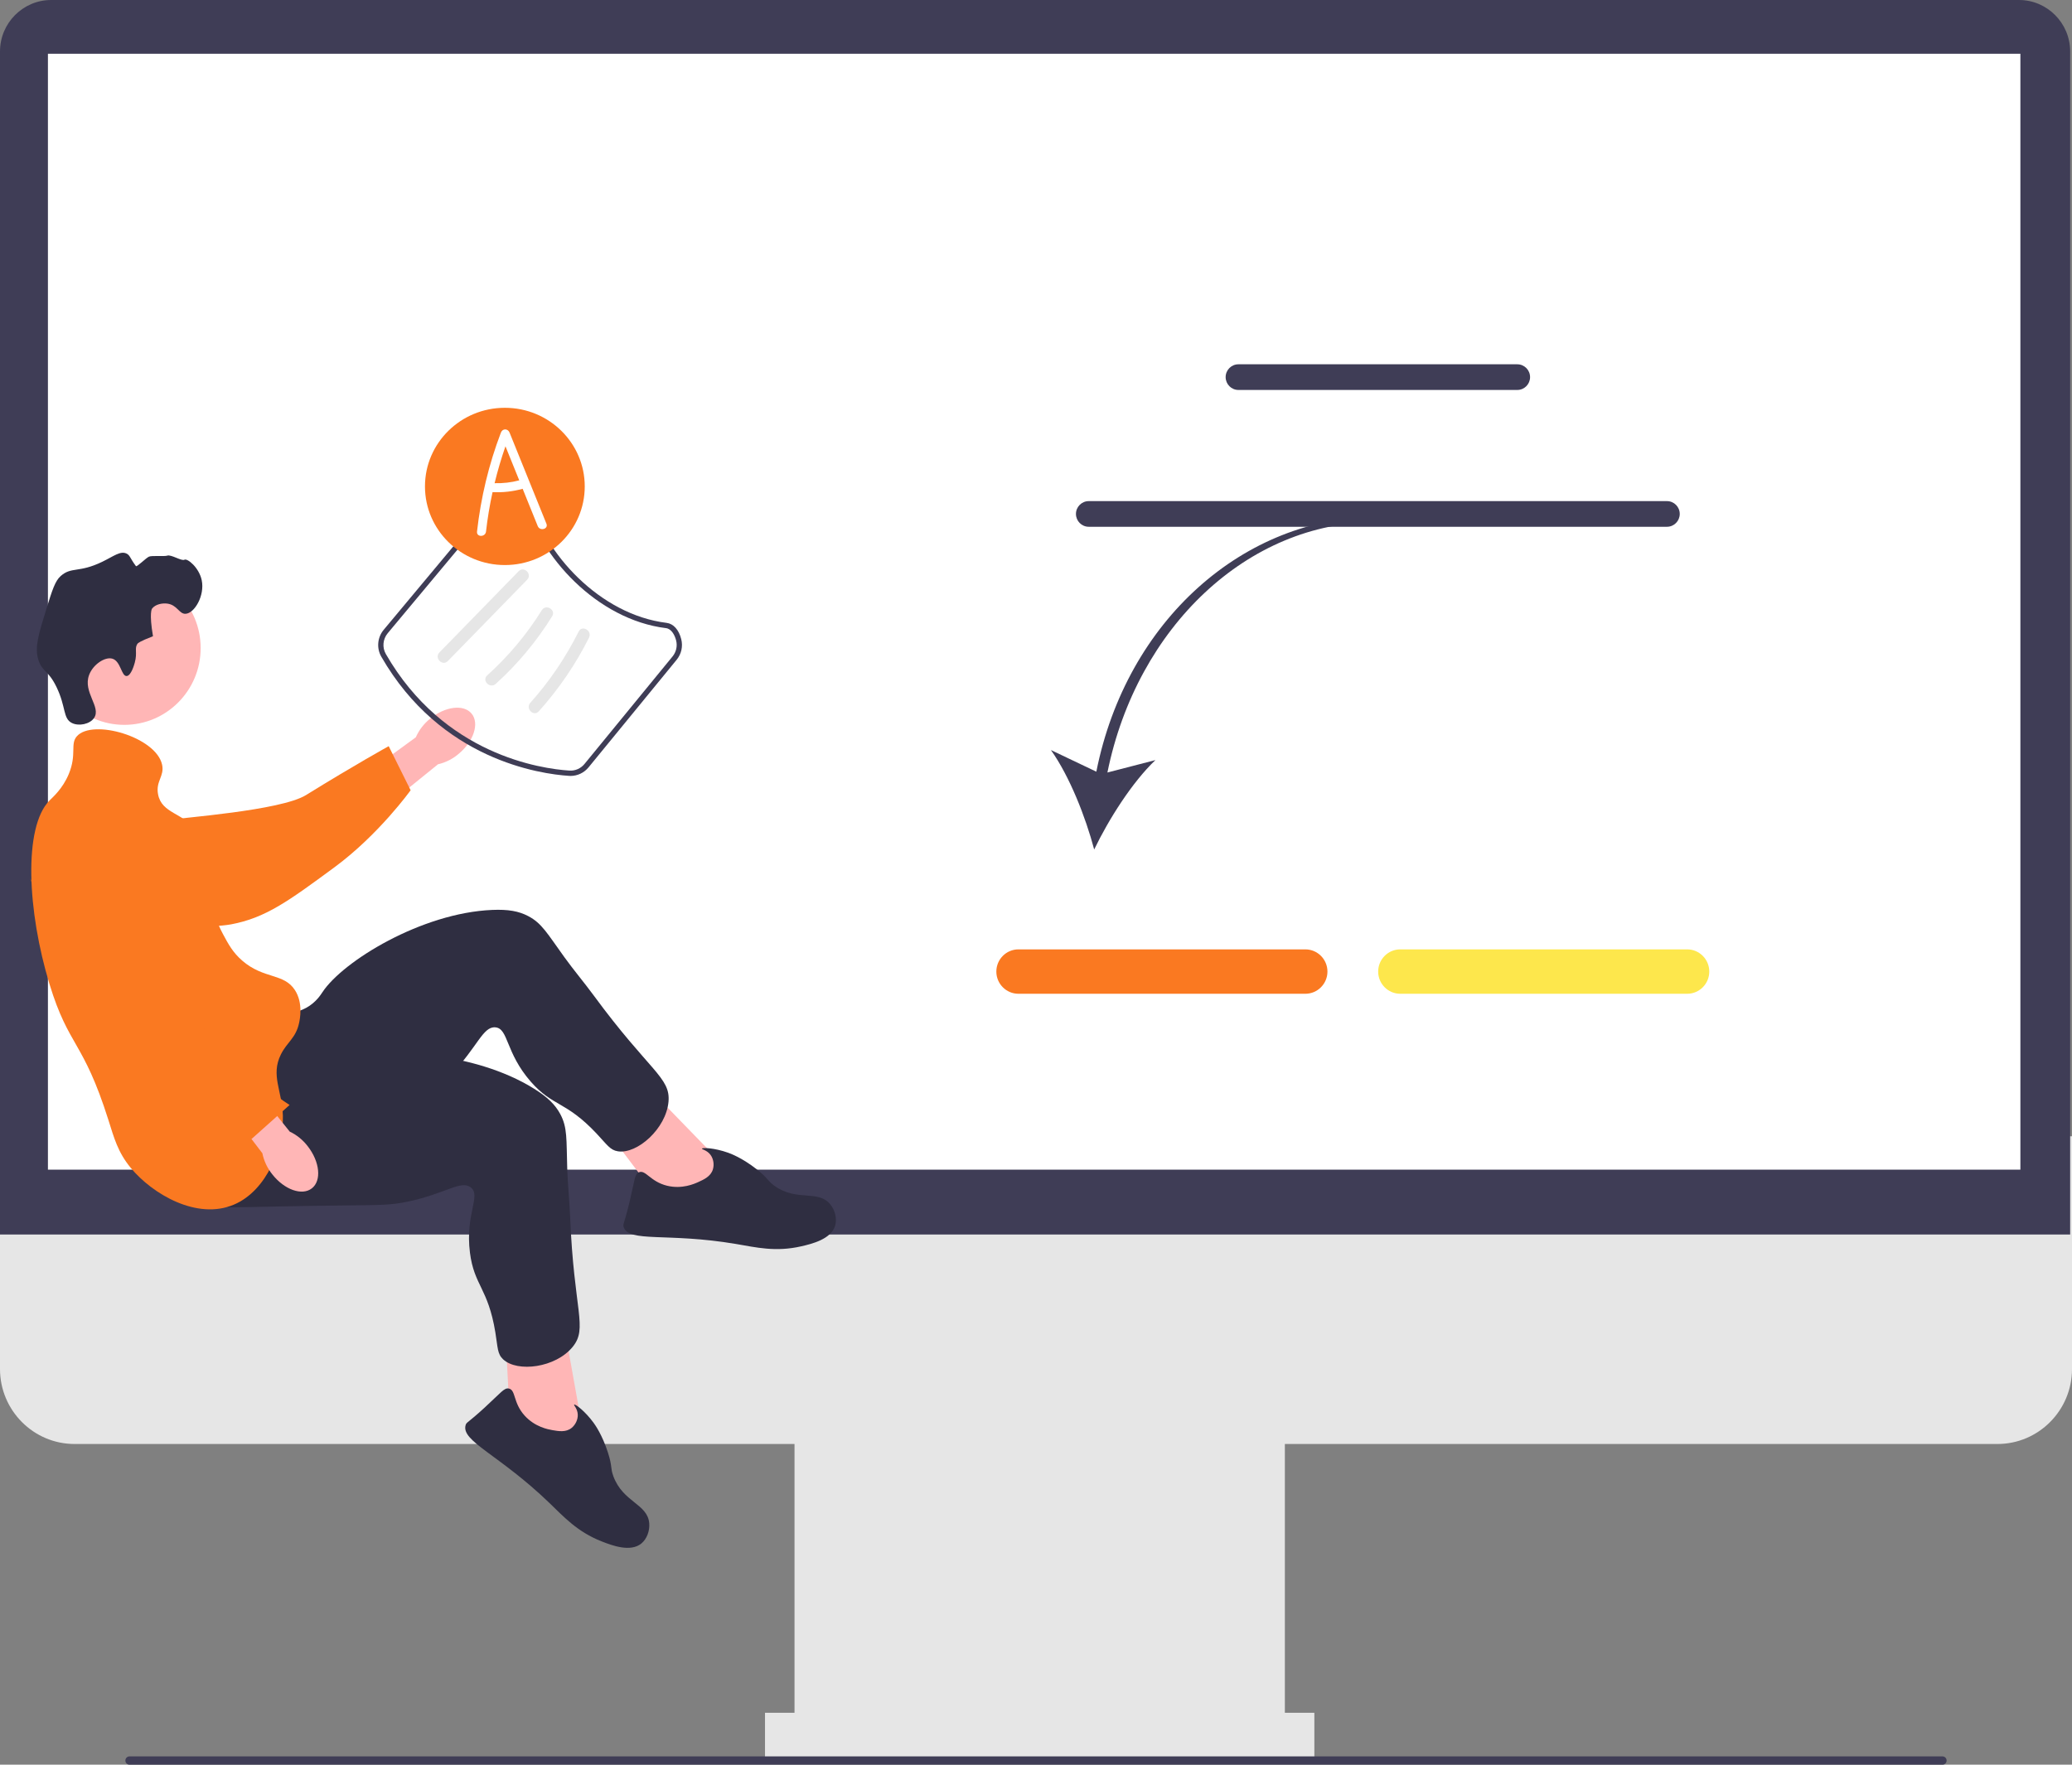 <svg width="135" height="115" viewBox="0 0 135 115" fill="none" xmlns="http://www.w3.org/2000/svg">
<rect x="0" y="0" width="135" height="115" fill="#808080" stroke="none"/>
<path d="M130.141 94.101H4.859C2.18 94.101 0 91.909 0 89.214V74.049H135V89.214C135 91.909 132.82 94.101 130.141 94.101Z" fill="#E6E6E6"/>
<path d="M83.714 91.564H51.766V114.516H83.714V91.564Z" fill="#E6E6E6"/>
<path d="M85.636 111.616H49.844V114.516H85.636V111.616Z" fill="#E6E6E6"/>
<path d="M134.88 80.451H0V3.354C0 1.505 1.496 0 3.335 0H131.545C133.384 0 134.88 1.505 134.88 3.354V80.451Z" fill="#3F3D56"/>
<path d="M131.637 3.503H3.123V76.223H131.637V3.503Z" fill="white"/>
<path d="M28.011 46.846C28.995 46.029 30.211 45.877 30.729 46.506C31.246 47.136 30.867 48.309 29.883 49.126C29.495 49.458 29.033 49.692 28.536 49.807L24.325 53.218L22.776 51.196L27.091 48.049C27.298 47.58 27.613 47.167 28.011 46.846H28.011Z" fill="#FFB6B6"/>
<path d="M3.671 54.541C3.669 54.39 3.671 53.075 4.639 52.243C5.751 51.288 7.321 51.675 7.872 51.81C9.144 52.123 9.248 52.672 10.442 53.236C12.677 54.291 9.877 53.751 11.207 53.413C11.667 53.295 18.288 52.834 19.937 51.813C23.142 49.829 25.326 48.626 25.326 48.626L26.754 51.498C26.754 51.498 24.689 54.385 21.784 56.524C18.803 58.718 17.313 59.815 15.048 60.239C14.853 60.276 10.056 61.099 6.192 58.196C5.311 57.534 3.696 56.321 3.671 54.541Z" fill="#FA7921"/>
<path d="M8.1 47.237C10.847 47.237 13.074 44.997 13.074 42.234C13.074 39.471 10.847 37.232 8.1 37.232C5.353 37.232 3.126 39.471 3.126 42.234C3.126 44.997 5.353 47.237 8.1 47.237Z" fill="#FFB6B6"/>
<path d="M47.054 75.843L41.932 70.57L39.288 73.344L43.104 78.4L46.89 78.836L47.054 75.843Z" fill="#FFB6B6"/>
<path d="M17.805 65.954C18.105 65.979 19.057 66.171 19.967 65.668C20.588 65.324 20.906 64.813 21.014 64.65C22.349 62.634 27.471 59.49 32.069 59.297C33.11 59.253 33.795 59.374 34.418 59.701C35.302 60.164 35.654 60.827 36.775 62.381C37.388 63.231 38.066 64.032 38.687 64.876C42.32 69.821 43.697 70.209 43.556 71.794C43.4 73.552 41.514 75.221 40.261 75.028C39.747 74.95 39.548 74.591 38.863 73.864C36.852 71.733 36.02 72.127 34.588 70.495C32.917 68.589 33.136 67.009 32.264 66.948C31.455 66.892 31.111 68.239 29.385 70.03C28.595 70.849 28.032 71.225 26.318 72.421C19.644 77.078 19.537 77.405 18.191 77.776C17.601 77.939 13.418 79.092 11.928 77.257C9.597 74.385 15.105 65.729 17.805 65.954V65.954Z" fill="#2F2E41"/>
<path d="M45.488 77.035C45.865 76.865 46.306 76.666 46.447 76.209C46.543 75.899 46.488 75.517 46.29 75.254C46.061 74.949 45.723 74.909 45.736 74.855C45.757 74.773 46.558 74.805 47.436 75.118C47.602 75.177 48.353 75.453 49.309 76.203C50.075 76.804 49.972 76.925 50.452 77.272C51.926 78.335 53.308 77.497 54.105 78.495C54.413 78.88 54.544 79.427 54.415 79.869C54.155 80.757 52.89 81.062 52.199 81.22C50.534 81.6 49.273 81.29 47.958 81.067C43.483 80.308 40.968 80.999 40.632 79.956C40.568 79.759 40.672 79.776 41.017 78.328C41.357 76.898 41.346 76.506 41.636 76.391C42.072 76.219 42.366 77.003 43.465 77.271C44.44 77.508 45.244 77.145 45.488 77.035H45.488Z" fill="#2F2E41"/>
<path d="M37.948 93.095L36.653 85.839L32.916 86.641L33.251 92.98L36.141 95.478L37.948 93.095Z" fill="#FFB6B6"/>
<path d="M19.266 68.393C19.5 68.583 20.181 69.28 21.215 69.377C21.921 69.444 22.47 69.201 22.65 69.127C24.88 68.212 30.874 68.504 34.786 70.941C35.672 71.493 36.171 71.98 36.505 72.602C36.977 73.484 36.898 74.232 36.958 76.151C36.991 77.2 37.105 78.246 37.147 79.295C37.392 85.438 38.315 86.537 37.314 87.769C36.203 89.136 33.711 89.451 32.781 88.584C32.4 88.229 32.436 87.82 32.275 86.831C31.8 83.932 30.892 83.788 30.619 81.629C30.299 79.108 31.363 77.925 30.675 77.382C30.038 76.878 29.001 77.799 26.572 78.306C25.461 78.537 24.786 78.531 22.7 78.552C14.578 78.636 14.307 78.847 12.985 78.393C12.406 78.195 8.302 76.787 8.093 74.427C7.768 70.734 17.159 66.682 19.266 68.393H19.266Z" fill="#2F2E41"/>
<path d="M35.986 93.197C36.393 93.269 36.869 93.353 37.241 93.055C37.493 92.853 37.661 92.506 37.644 92.175C37.625 91.794 37.367 91.57 37.408 91.533C37.472 91.477 38.116 91.956 38.669 92.711C38.773 92.853 39.24 93.506 39.612 94.666C39.91 95.596 39.758 95.638 39.961 96.196C40.587 97.908 42.199 97.995 42.301 99.271C42.341 99.764 42.145 100.29 41.79 100.583C41.08 101.171 39.862 100.709 39.202 100.449C37.612 99.823 36.743 98.855 35.779 97.927C32.499 94.772 30.033 93.924 30.337 92.871C30.394 92.672 30.47 92.744 31.564 91.741C32.644 90.75 32.854 90.419 33.158 90.488C33.616 90.592 33.421 91.406 34.181 92.249C34.855 92.997 35.723 93.15 35.986 93.197V93.197Z" fill="#2F2E41"/>
<path d="M8.779 43.191C8.972 42.494 8.729 42.24 8.977 41.928C8.977 41.928 9.077 41.802 9.968 41.462C9.705 39.927 9.902 39.667 9.902 39.667C10.129 39.368 10.584 39.295 10.894 39.334C11.549 39.417 11.665 40.013 12.084 39.999C12.663 39.981 13.357 38.816 13.142 37.805C12.966 36.981 12.208 36.369 12.018 36.476C11.829 36.581 11.151 36.117 10.894 36.21C10.718 36.273 9.891 36.189 9.704 36.276C9.499 36.372 8.913 36.967 8.857 36.892C8.467 36.371 8.476 36.189 8.25 36.077C7.849 35.878 7.414 36.245 6.663 36.609C5.119 37.356 4.666 36.91 3.953 37.539C3.592 37.857 3.399 38.465 3.027 39.667C2.507 41.348 2.247 42.189 2.498 42.991C2.755 43.81 3.132 43.632 3.688 44.786C4.308 46.072 4.094 46.819 4.68 47.113C5.132 47.341 5.86 47.196 6.134 46.781C6.604 46.07 5.389 45.109 5.804 43.989C6.058 43.301 6.843 42.78 7.324 42.925C7.868 43.089 7.908 44.07 8.25 44.055C8.542 44.042 8.745 43.312 8.779 43.191H8.779Z" fill="#2F2E41"/>
<path d="M5.01 47.978C6.028 46.83 10.174 48.018 10.563 49.839C10.723 50.589 10.133 50.905 10.299 51.767C10.542 53.029 11.92 52.943 12.943 54.227C14.395 56.051 12.899 57.833 14.53 60.876C14.878 61.526 15.172 62.074 15.786 62.605C17.195 63.822 18.506 63.404 19.223 64.533C19.76 65.377 19.539 66.417 19.488 66.66C19.276 67.659 18.702 67.903 18.298 68.721C17.625 70.083 18.387 71.083 18.43 72.71C18.484 74.746 17.408 77.569 15.257 78.495C12.84 79.535 9.925 77.812 8.514 76.101C7.672 75.08 7.428 74.139 7.06 72.977C5.414 67.782 4.484 68.252 3.226 64.134C1.787 59.426 1.504 53.911 3.226 52.166C3.454 51.935 4.082 51.4 4.482 50.438C5.02 49.142 4.555 48.492 5.01 47.978Z" fill="#FA7921"/>
<path d="M20.05 74.697C20.839 75.706 20.962 76.933 20.323 77.438C19.685 77.943 18.529 77.534 17.739 76.526C17.418 76.127 17.197 75.657 17.094 75.154L13.804 70.839L15.504 69.535L18.877 73.744C19.338 73.963 19.74 74.29 20.05 74.697H20.05Z" fill="#FFB6B6"/>
<path d="M8.001 52.352C8.147 52.319 9.428 52.052 10.435 52.836C11.592 53.736 11.536 55.361 11.517 55.931C11.471 57.247 10.958 57.462 10.653 58.753C10.082 61.168 11.169 63.413 11.77 64.653C11.978 65.082 12.646 66.396 13.975 67.81C16.561 70.562 18.868 72.009 18.868 72.009L16.389 74.225C16.389 74.225 12.442 73.015 9.767 70.59C7.023 68.103 2.803 59.304 1.928 57.16C1.853 56.975 2.92 59.977 4.958 55.58C5.422 54.577 6.274 52.74 8.001 52.352H8.001Z" fill="#FA7921"/>
<path d="M71.431 50.288L68.472 48.878C69.686 50.582 70.731 53.242 71.291 55.359C72.239 53.387 73.767 50.974 75.28 49.533L72.153 50.342C74.08 40.843 81.328 34.024 89.628 34.024L89.746 33.681C81.076 33.681 73.399 40.406 71.431 50.288V50.288Z" fill="#3F3D56"/>
<path d="M85.05 64.761H66.354C65.561 64.761 64.916 64.112 64.916 63.315C64.916 62.517 65.561 61.868 66.354 61.868H85.05C85.844 61.868 86.489 62.517 86.489 63.315C86.489 64.112 85.844 64.761 85.05 64.761Z" fill="#FA7921"/>
<path d="M109.928 64.761H91.232C90.439 64.761 89.794 64.112 89.794 63.315C89.794 62.517 90.439 61.868 91.232 61.868H109.928C110.721 61.868 111.367 62.517 111.367 63.315C111.367 64.112 110.721 64.761 109.928 64.761Z" fill="#FDE74C"/>
<path d="M98.86 25.412H80.686C80.228 25.412 79.856 25.037 79.856 24.576C79.856 24.115 80.228 23.74 80.686 23.74H98.86C99.319 23.74 99.691 24.115 99.691 24.576C99.691 25.037 99.319 25.412 98.86 25.412V25.412Z" fill="#3F3D56"/>
<path d="M108.613 34.328H70.934C70.476 34.328 70.103 33.953 70.103 33.492C70.103 33.031 70.476 32.657 70.934 32.657H108.613C109.071 32.657 109.443 33.031 109.443 33.492C109.443 33.953 109.071 34.328 108.613 34.328Z" fill="#3F3D56"/>
<path d="M8.169 114.729C8.169 114.879 8.289 115 8.438 115H126.562C126.711 115 126.831 114.879 126.831 114.729C126.831 114.579 126.711 114.459 126.562 114.459H8.438C8.289 114.459 8.169 114.579 8.169 114.729Z" fill="#3F3D56"/>
<path d="M37.174 50.565C37.142 50.565 37.11 50.563 37.078 50.561C35.185 50.439 28.709 49.517 24.843 42.794C24.524 42.24 24.587 41.536 24.999 41.043L32.159 32.462C32.452 32.111 32.904 31.909 33.362 31.915C33.679 31.922 34.429 32.003 34.574 32.584C35.434 36.018 39.067 40.056 43.435 40.591C43.877 40.645 44.233 41.042 44.386 41.654C44.505 42.129 44.395 42.62 44.084 42.999L38.348 50.005C38.056 50.36 37.629 50.565 37.174 50.565V50.565ZM33.335 32.26C32.985 32.26 32.645 32.418 32.422 32.684L25.262 41.265C24.942 41.648 24.893 42.193 25.14 42.621C28.921 49.196 35.251 50.097 37.1 50.217C37.478 50.242 37.841 50.08 38.083 49.785L43.819 42.78C44.059 42.486 44.145 42.106 44.053 41.738C43.962 41.377 43.742 40.976 43.393 40.934C38.881 40.381 35.129 36.213 34.241 32.669C34.169 32.382 33.736 32.269 33.355 32.26C33.348 32.26 33.342 32.26 33.335 32.26H33.335Z" fill="#3F3D56"/>
<path d="M29.182 43.076L34.344 37.782C34.697 37.421 34.144 36.864 33.791 37.226L28.628 42.52C28.276 42.882 28.828 43.439 29.182 43.076Z" fill="#E6E6E6"/>
<path d="M32.298 44.568C33.722 43.283 34.96 41.796 35.974 40.164C36.242 39.734 35.565 39.338 35.299 39.767C34.318 41.345 33.121 42.77 31.744 44.011C31.369 44.35 31.923 44.905 32.298 44.568H32.298V44.568Z" fill="#E6E6E6"/>
<path d="M35.106 46.353C36.403 44.908 37.507 43.295 38.376 41.556C38.602 41.104 37.927 40.705 37.701 41.158C36.861 42.839 35.806 44.401 34.553 45.797C34.216 46.172 34.767 46.73 35.106 46.353H35.106Z" fill="#E6E6E6"/>
<path d="M32.894 36.823C35.769 36.823 38.099 34.529 38.099 31.699C38.099 28.869 35.769 26.575 32.894 26.575C30.02 26.575 27.689 28.869 27.689 31.699C27.689 34.529 30.02 36.823 32.894 36.823Z" fill="#FA7921"/>
<path d="M35.602 34.129C34.802 32.15 34.001 30.171 33.201 28.192C33.09 27.918 32.744 27.908 32.636 28.192C31.845 30.267 31.328 32.432 31.08 34.64C31.038 35.016 31.624 35.013 31.666 34.64C31.763 33.776 31.907 32.918 32.092 32.07C32.752 32.105 33.417 32.03 34.053 31.853C34.382 32.664 34.709 33.475 35.037 34.286C35.178 34.633 35.744 34.481 35.602 34.129V34.129ZM32.225 31.488C32.422 30.675 32.659 29.873 32.933 29.083L33.831 31.303C33.305 31.442 32.768 31.504 32.225 31.488V31.488Z" fill="white"/>
</svg>
